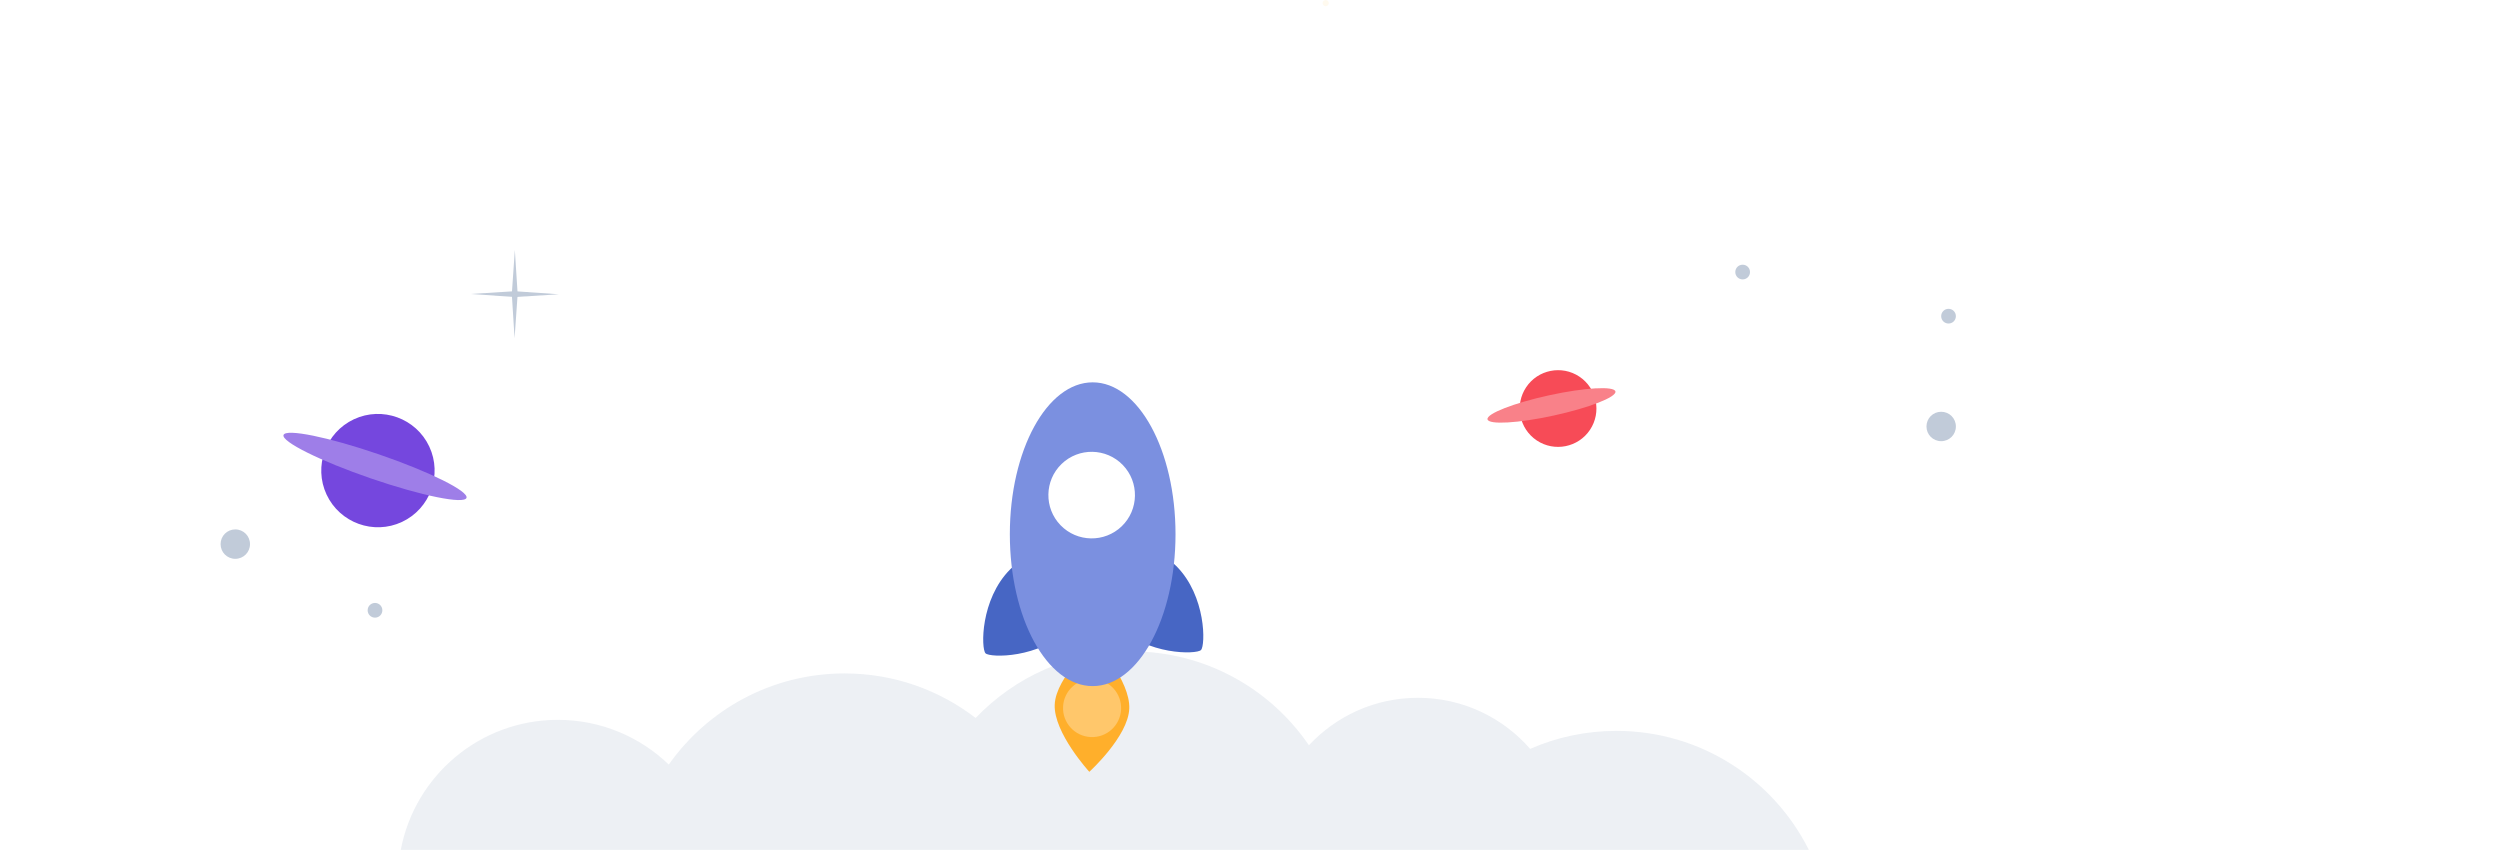 <svg xmlns="http://www.w3.org/2000/svg" fill="none" viewBox="0 0 170 58"><g filter="url(#filter0_d_1874_78527)"><path fill="#F74B57" d="M104.295 29.952C103.097 29.154 102.773 27.53 103.571 26.333C104.369 25.136 105.992 24.811 107.189 25.609C108.386 26.407 108.711 28.031 107.913 29.228C107.115 30.425 105.491 30.749 104.295 29.952Z"/></g><ellipse cx="4.452" cy=".706" fill="#F98189" rx="4.452" ry=".706" transform="matrix(0.977 -0.213 0.213 0.977 101 27.826)"/><path fill="#7547DE" d="M22.208 33.633C21.308 31.708 22.143 29.409 24.067 28.509C25.993 27.609 28.291 28.443 29.192 30.368C30.092 32.293 29.257 34.592 27.333 35.492C25.407 36.392 23.109 35.558 22.208 33.633Z"/><ellipse cx="6.576" cy=".862" fill="#9E7EE8" rx="6.576" ry=".862" transform="matrix(0.946 0.325 -0.325 0.946 19.56 28.764)"/><path fill="#C1CBD9" fill-rule="evenodd" d="M123 57.789H27.253C28.205 52.756 32.626 48.95 37.935 48.95C40.864 48.95 43.522 50.108 45.477 51.991C48.124 48.241 52.491 45.793 57.43 45.793C60.785 45.793 63.876 46.923 66.344 48.823C69.007 46.032 72.762 44.293 76.924 44.293C81.945 44.293 86.375 46.824 89.007 50.679C90.855 48.693 93.492 47.45 96.419 47.45C99.464 47.45 102.196 48.795 104.051 50.923C105.846 50.136 107.83 49.7 109.915 49.7C115.643 49.7 120.601 52.993 123 57.789Z" clip-rule="evenodd" opacity=".3"/><path fill="#4766C4" d="M68.696 38.713C69.95 37.459 71.861 37.354 72.974 38.467C74.087 39.58 74.004 41.468 72.728 42.745C70.686 44.786 67.324 44.733 67.016 44.425C66.708 44.117 66.655 40.755 68.696 38.713Z"/><path fill="#4766C4" d="M75.955 42.522C74.701 41.268 74.595 39.357 75.709 38.244C76.822 37.13 78.71 37.214 79.987 38.49C82.028 40.531 81.975 43.894 81.667 44.202C81.359 44.51 77.996 44.563 75.955 42.522Z"/><path fill="#FFAF2B" d="M74.074 52.483C74.074 52.483 71.642 49.829 71.72 47.917C71.798 46.006 74.499 43.679 74.499 43.679C74.499 43.679 76.869 46.289 76.791 48.187C76.714 50.086 74.074 52.483 74.074 52.483Z"/><path fill="#FFC76B" d="M74.166 50.12C75.255 50.173 76.181 49.333 76.234 48.243C76.287 47.154 75.446 46.228 74.356 46.175C73.267 46.123 72.341 46.963 72.289 48.053C72.236 49.142 73.077 50.068 74.166 50.12Z"/><ellipse cx="5.633" cy="10.328" fill="#7B90E0" rx="5.633" ry="10.328" transform="matrix(-1 -7.29593e-08 1.45871e-06 -1 79.935 46.655)"/><path fill="#fff" d="M72.115 35.713C70.987 34.545 71.02 32.676 72.188 31.549C73.356 30.421 75.224 30.454 76.352 31.621C77.48 32.79 77.447 34.658 76.279 35.786C75.111 36.914 73.243 36.881 72.115 35.713Z"/><path fill="#C1CBD9" d="M35.009 17L35.201 20.001H34.803L35.009 17Z"/><path fill="#C1CBD9" d="M34.991 23.002L34.803 20.001H35.201L34.991 23.002Z"/><path fill="#C1CBD9" d="M38 20.011L35.002 20.199V19.802L38 20.011Z"/><path fill="#C1CBD9" d="M32 19.99L35.002 19.802V20.199L32 19.99Z"/><path fill="#FFFAEF" d="M90.359 0.212C90.359 0.326 90.262 0.424 90.147 0.424C90.033 0.424 89.936 0.326 89.936 0.212C89.936 0.097 90.033 0 90.147 0C90.262 0 90.359 0.097 90.359 0.212Z"/><path fill="#C1CBD9" d="M133 29C133 29.556 132.556 30 132 30C131.444 30 131 29.556 131 29C131 28.444 131.444 28 132 28C132.556 28 133 28.444 133 29Z"/><path fill="#C1CBD9" d="M133 21.5C133 21.778 132.778 22 132.5 22C132.222 22 132 21.778 132 21.5C132 21.222 132.222 21 132.5 21C132.778 21 133 21.222 133 21.5Z"/><path fill="#C1CBD9" d="M17 37C17 37.556 16.555 38 16 38C15.444 38 15 37.556 15 37C15 36.444 15.444 36 16 36C16.555 36 17 36.444 17 37Z"/><path fill="#C1CBD9" d="M26 41.5C26 41.778 25.778 42 25.5 42C25.222 42 25 41.778 25 41.5C25 41.222 25.222 41 25.5 41C25.778 41 26 41.222 26 41.5Z"/><path fill="#C1CBD9" d="M119 18.5C119 18.778 118.778 19 118.5 19C118.222 19 118 18.778 118 18.5C118 18.222 118.222 18 118.5 18C118.778 18 119 18.222 119 18.5Z"/><defs><filter id="filter0_d_1874_78527" width="7.696" height="7.696" x="102.101" y="23.932" color-interpolation-filters="sRGB" filterUnits="userSpaceOnUse"><feFlood flood-opacity="0" result="BackgroundImageFix"/><feColorMatrix in="SourceAlpha" result="hardAlpha" type="matrix" values="0 0 0 0 0 0 0 0 0 0 0 0 0 0 0 0 0 0 127 0"/><feOffset dx=".207"/><feGaussianBlur stdDeviation=".62"/><feComposite in2="hardAlpha" operator="out"/><feColorMatrix type="matrix" values="0 0 0 0 0 0 0 0 0 0 0 0 0 0 0 0 0 0 0.12 0"/><feBlend in2="BackgroundImageFix" mode="normal" result="effect1_dropShadow_1874_78527"/><feBlend in="SourceGraphic" in2="effect1_dropShadow_1874_78527" mode="normal" result="shape"/></filter></defs></svg>